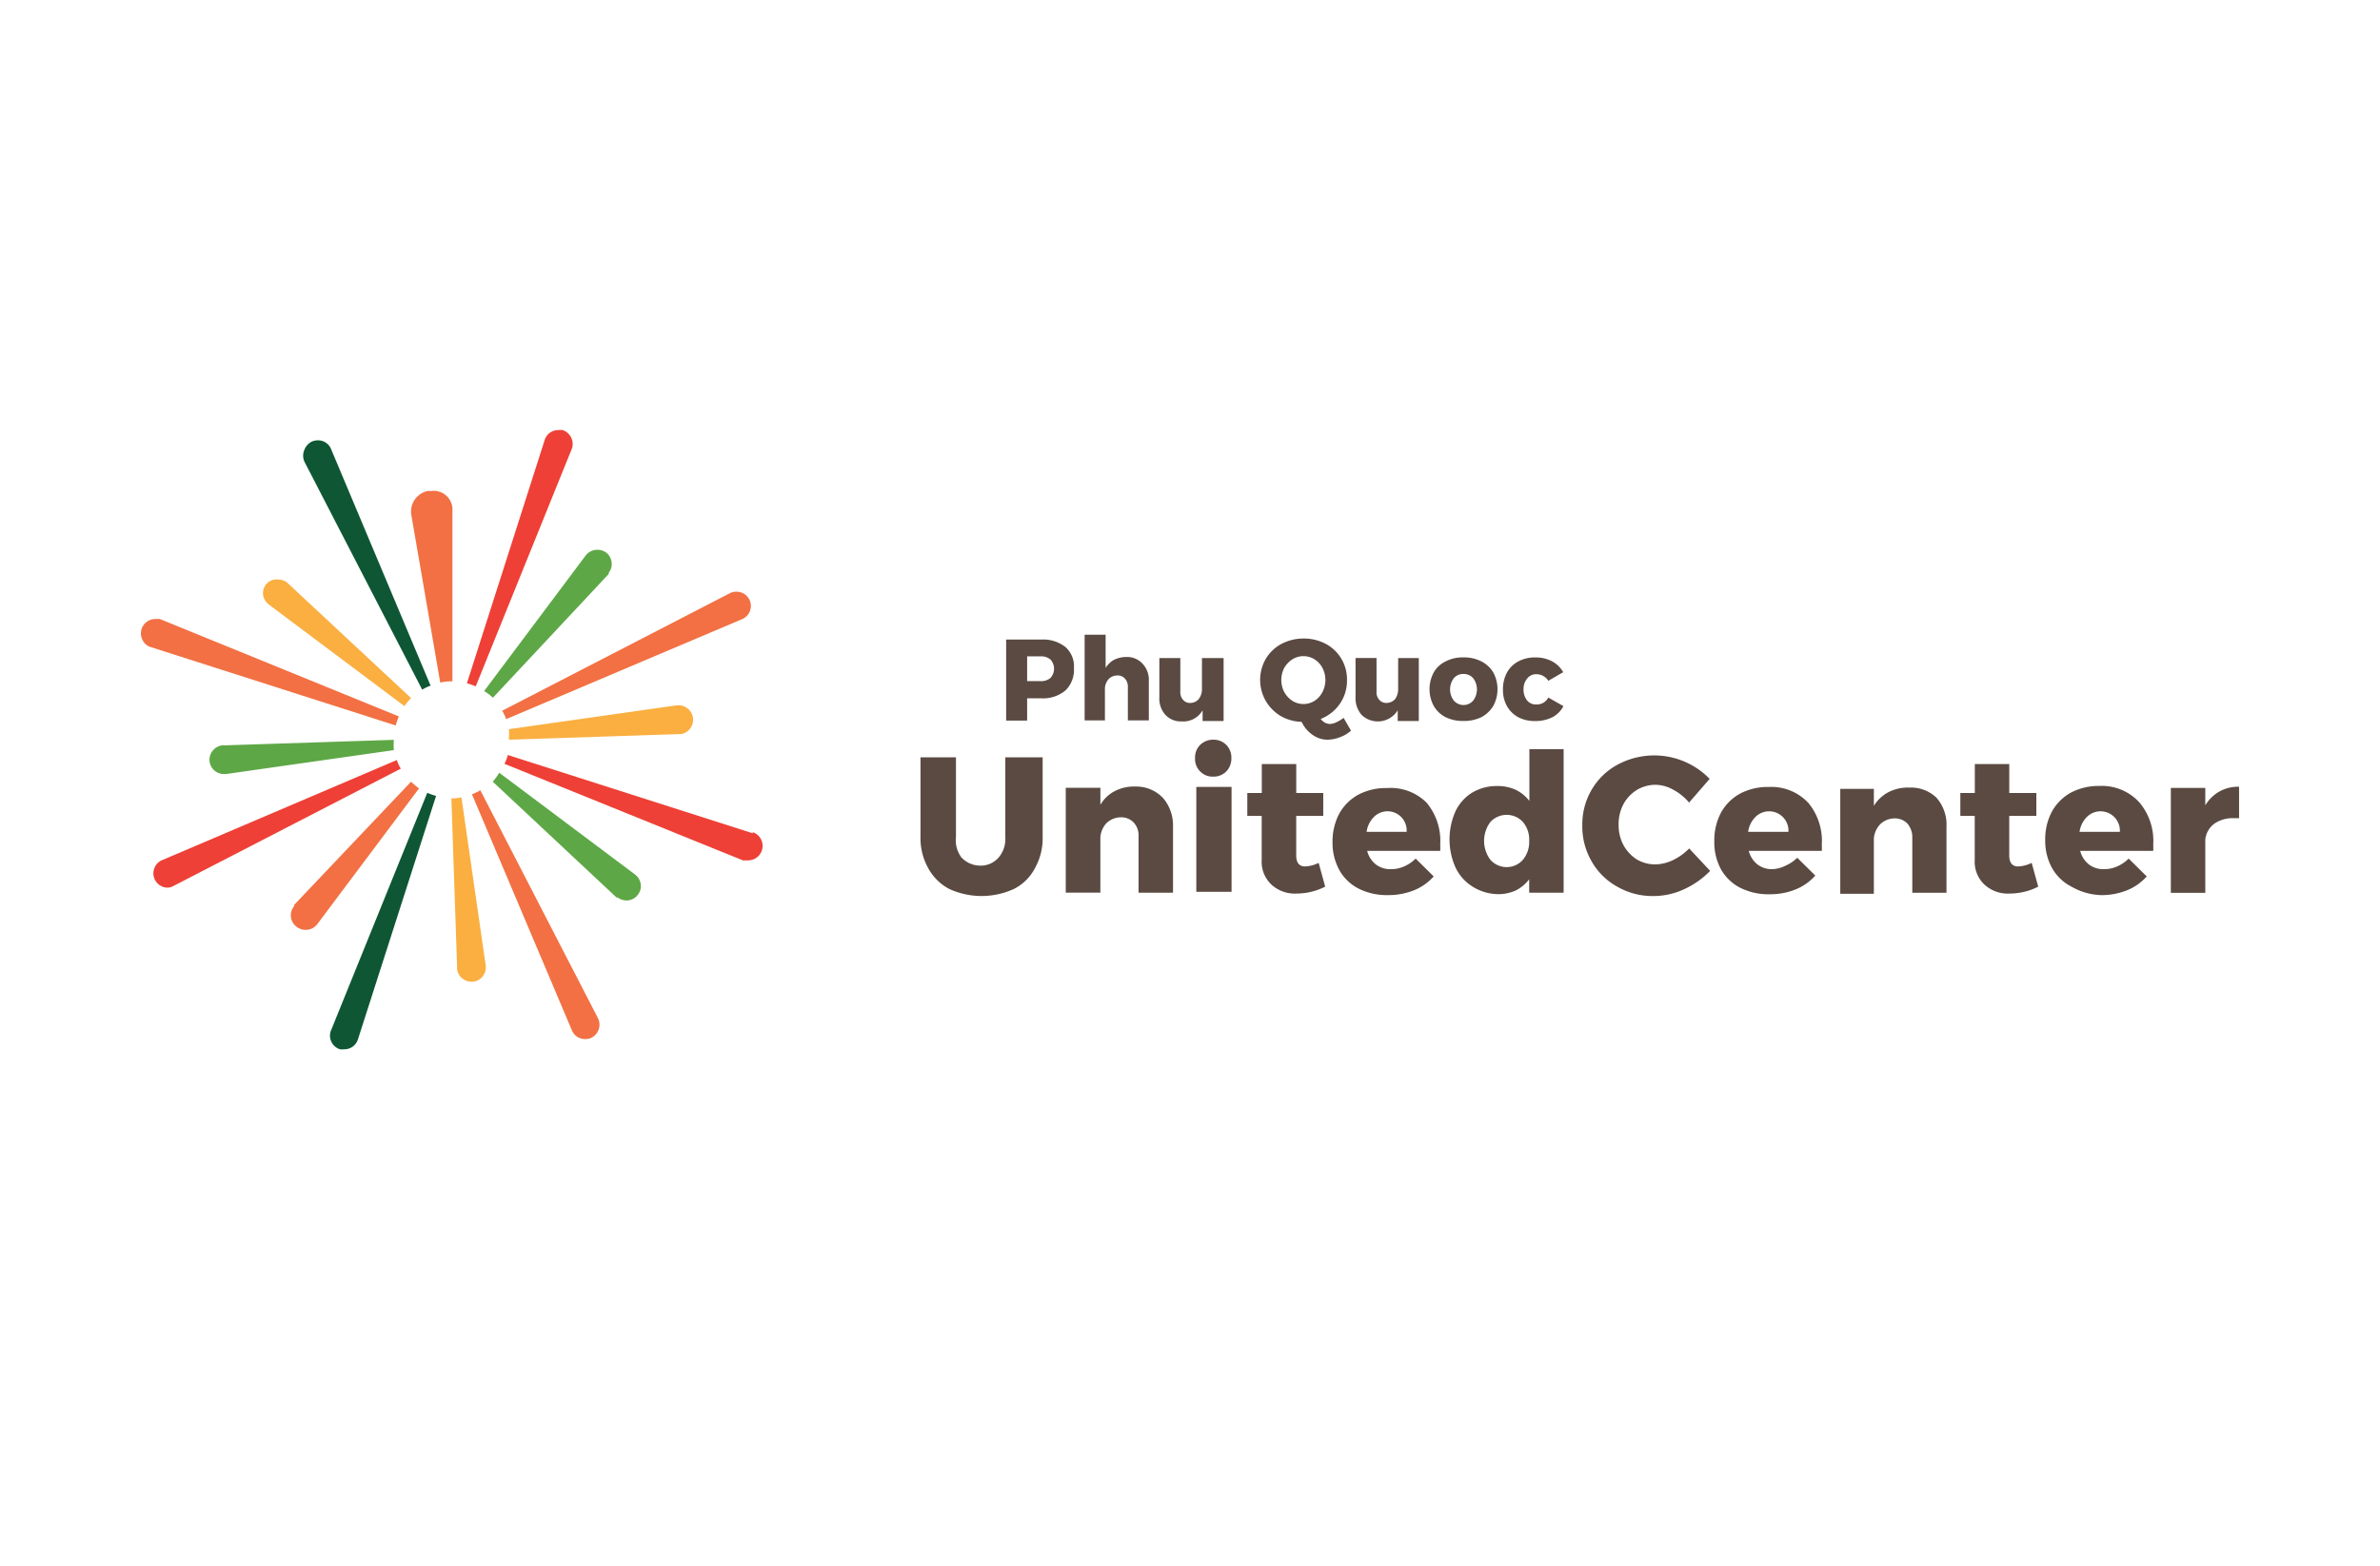<svg xmlns="http://www.w3.org/2000/svg" width="152" height="100" viewBox="0 0 152 100">
    <defs>
        <filter id="Rectangle_1494" x="0" y="0" width="152" height="100" filterUnits="userSpaceOnUse">
            <feOffset dy="3"/>
            <feGaussianBlur stdDeviation="3" result="blur"/>
            <feFlood flood-opacity=".161"/>
            <feComposite operator="in" in2="blur"/>
            <feComposite in="SourceGraphic"/>
        </filter>
        <style>
            .cls-2{fill:#5a4a42}.cls-3{fill:#5ea746}.cls-4{fill:#faaf40}.cls-5{fill:#f27043}.cls-6{fill:#ee4036}.cls-7{fill:#0f5734}
        </style>
    </defs>
    <g id="Group_8424" data-name="Group 8424" transform="translate(-964.516 6)">
        <g id="Vinpearl_Web_Logos-11" data-name="Vinpearl Web Logos-11" transform="translate(973.477 -13.784)">
            <path id="Path_11746" data-name="Path 11746" class="cls-2" d="M39.794 57.234a1.649 1.649 0 0 0 1.166.523 1.515 1.515 0 0 0 1.18-.483 1.823 1.823 0 0 0 .456-1.341V50.84h2.386v5.094A3.9 3.9 0 0 1 44.5 57.9a3.1 3.1 0 0 1-1.341 1.341 4.96 4.96 0 0 1-4.156 0 3.271 3.271 0 0 1-1.34-1.341 3.9 3.9 0 0 1-.483-1.971V50.84h2.265v5.094a1.823 1.823 0 0 0 .349 1.3z" transform="translate(12.647 5.312)"/>
            <path id="Path_11747" data-name="Path 11747" class="cls-2" d="M50.28 52.928a2.681 2.681 0 0 1 .67 1.877v4.209h-2.2v-3.58a1.22 1.22 0 0 0-.308-.9 1.1 1.1 0 0 0-.831-.335 1.341 1.341 0 0 0-.9.362 1.475 1.475 0 0 0-.4.925v3.526H44.1v-6.7h2.212V53.4a2.279 2.279 0 0 1 .912-.871 2.681 2.681 0 0 1 1.341-.295 2.346 2.346 0 0 1 1.716.7z" transform="translate(15.004 5.784)"/>
            <path id="Path_11748" data-name="Path 11748" class="cls-2" d="M52.258 50.335a1.139 1.139 0 0 1 .322.845 1.18 1.18 0 0 1-.322.845 1.139 1.139 0 0 1-.831.335 1.125 1.125 0 0 1-1.166-1.18 1.139 1.139 0 0 1 .322-.845 1.18 1.18 0 0 1 .844-.335 1.139 1.139 0 0 1 .831.335zm-1.917 2.681h2.252v6.7h-2.252z" transform="translate(17.101 5.026)"/>
            <path id="Path_11749" data-name="Path 11749" class="cls-2" d="M57.723 58.989a3.808 3.808 0 0 1-.858.322 4.022 4.022 0 0 1-.979.121 2.2 2.2 0 0 1-1.6-.576 2 2 0 0 1-.617-1.568v-2.817h-.919V53.01h.925v-1.85h2.2v1.85H57.6v1.461h-1.727v2.52c0 .469.188.71.576.71a2.212 2.212 0 0 0 .858-.228z" transform="translate(17.949 5.421)"/>
            <path id="Path_11750" data-name="Path 11750" class="cls-2" d="M62.816 53.237a3.807 3.807 0 0 1 .871 2.681 3.282 3.282 0 0 1 0 .4h-4.665a1.609 1.609 0 0 0 .563.871 1.5 1.5 0 0 0 .965.295 2.011 2.011 0 0 0 .831-.174 2.386 2.386 0 0 0 .737-.5l1.153 1.139a3.365 3.365 0 0 1-1.26.885 4.37 4.37 0 0 1-1.662.308 4.022 4.022 0 0 1-1.877-.416 2.949 2.949 0 0 1-1.233-1.193 3.619 3.619 0 0 1-.429-1.783 3.767 3.767 0 0 1 .429-1.81 3.083 3.083 0 0 1 1.233-1.22 3.807 3.807 0 0 1 1.823-.416 3.257 3.257 0 0 1 2.521.933zM61.542 55.1a1.223 1.223 0 0 0-2.1-.938 1.676 1.676 0 0 0-.456.938z" transform="translate(19.332 5.81)"/>
            <path id="Path_11751" data-name="Path 11751" class="cls-2" d="M69.671 50.45v9.169h-2.2v-.858a2.493 2.493 0 0 1-.845.71 2.681 2.681 0 0 1-1.139.241 3.137 3.137 0 0 1-1.635-.483 2.909 2.909 0 0 1-1.086-1.22 4.41 4.41 0 0 1 0-3.593 2.815 2.815 0 0 1 1.072-1.193 3.056 3.056 0 0 1 1.609-.416 2.748 2.748 0 0 1 1.166.241 2.453 2.453 0 0 1 .871.71V50.45zm-2.6 7.065a1.769 1.769 0 0 0 .4-1.206 1.743 1.743 0 0 0-.4-1.206 1.412 1.412 0 0 0-2.078 0 2.011 2.011 0 0 0 0 2.413 1.385 1.385 0 0 0 2.078 0z" transform="translate(21.23 5.179)"/>
            <path id="Path_11752" data-name="Path 11752" class="cls-2" d="M74.528 52.947a2.346 2.346 0 0 0-1.153-.322 2.319 2.319 0 0 0-1.193.335 2.48 2.48 0 0 0-.845.9 2.761 2.761 0 0 0-.308 1.341 2.681 2.681 0 0 0 .308 1.273 2.52 2.52 0 0 0 .845.912 2.306 2.306 0 0 0 1.193.322 2.681 2.681 0 0 0 1.113-.268 3.579 3.579 0 0 0 1.046-.751l1.341 1.434A5.563 5.563 0 0 1 75.2 59.3a4.625 4.625 0 0 1-1.93.429 4.491 4.491 0 0 1-2.332-.6 4.223 4.223 0 0 1-1.638-1.624 4.424 4.424 0 0 1-.59-2.292 4.357 4.357 0 0 1 .6-2.279 4.236 4.236 0 0 1 1.662-1.6 4.933 4.933 0 0 1 5.871.912l-1.314 1.515a3.378 3.378 0 0 0-1.005-.818z" transform="translate(23.384 5.282)"/>
            <path id="Path_11753" data-name="Path 11753" class="cls-2" d="M80.993 53.256a3.807 3.807 0 0 1 .871 2.681 3.285 3.285 0 0 1 0 .4H77.2a1.609 1.609 0 0 0 .563.871 1.5 1.5 0 0 0 .965.295 2.011 2.011 0 0 0 .831-.228 2.386 2.386 0 0 0 .737-.5l1.153 1.139a3.365 3.365 0 0 1-1.26.885 4.37 4.37 0 0 1-1.662.308 4.022 4.022 0 0 1-1.877-.416 2.949 2.949 0 0 1-1.233-1.193A3.62 3.62 0 0 1 75 55.7a3.767 3.767 0 0 1 .429-1.81 3.083 3.083 0 0 1 1.233-1.22 3.807 3.807 0 0 1 1.823-.416 3.231 3.231 0 0 1 2.507 1.005zm-1.26 1.863a1.236 1.236 0 0 0-2.118-.938 1.676 1.676 0 0 0-.456.938z" transform="translate(25.525 5.791)"/>
            <path id="Path_11754" data-name="Path 11754" class="cls-2" d="M87.126 52.911a2.6 2.6 0 0 1 .657 1.877V59H85.6v-3.582a1.34 1.34 0 0 0-.308-.831 1.1 1.1 0 0 0-.831-.335 1.341 1.341 0 0 0-.9.362 1.488 1.488 0 0 0-.416.925v3.526H81v-6.7h2.145v1.086a2.4 2.4 0 0 1 .925-.871 2.681 2.681 0 0 1 1.341-.295 2.346 2.346 0 0 1 1.716.63z" transform="translate(27.569 5.801)"/>
            <path id="Path_11755" data-name="Path 11755" class="cls-2" d="M91.693 58.989a3.579 3.579 0 0 1-.858.322 4.022 4.022 0 0 1-.979.121 2.2 2.2 0 0 1-1.6-.576 2 2 0 0 1-.617-1.568v-2.817h-.919V53.01h.925v-1.85h2.2v1.85h1.729v1.461h-1.731v2.52c0 .469.188.71.576.71a2.212 2.212 0 0 0 .858-.228z" transform="translate(29.517 5.421)"/>
            <path id="Path_11756" data-name="Path 11756" class="cls-2" d="M96.793 53.27a3.807 3.807 0 0 1 .871 2.681 3.287 3.287 0 0 1 0 .4H93a1.609 1.609 0 0 0 .563.871 1.5 1.5 0 0 0 .965.295 2.011 2.011 0 0 0 .831-.174 2.386 2.386 0 0 0 .737-.5l1.153 1.139a3.365 3.365 0 0 1-1.26.885 4.316 4.316 0 0 1-1.662.308 4.021 4.021 0 0 1-1.9-.55 2.949 2.949 0 0 1-1.233-1.193 3.619 3.619 0 0 1-.429-1.783 3.767 3.767 0 0 1 .429-1.81 3.083 3.083 0 0 1 1.233-1.22 3.807 3.807 0 0 1 1.823-.416 3.231 3.231 0 0 1 2.543 1.067zm-1.26 1.863a1.236 1.236 0 0 0-2.118-.938 1.676 1.676 0 0 0-.456.938z" transform="translate(30.892 5.777)"/>
            <path id="Path_11757" data-name="Path 11757" class="cls-2" d="M99.847 52.549a2.48 2.48 0 0 1 1.26-.308v2.011h-.335a2.038 2.038 0 0 0-1.26.362 1.448 1.448 0 0 0-.563 1.005v3.4h-2.2v-6.7h2.2v1.113a2.467 2.467 0 0 1 .898-.883z" transform="translate(32.932 5.788)"/>
            <path id="Path_11758" data-name="Path 11758" class="cls-3" d="m16.953 50.4 7.4-7.909v-.08a.871.871 0 0 0 .174-.684.9.9 0 0 0-.349-.6.938.938 0 0 0-.563-.174.938.938 0 0 0-.737.362l-6.488 8.66a3.083 3.083 0 0 1 .563.429z" transform="translate(5.568 1.944)"/>
            <path id="Path_11759" data-name="Path 11759" class="cls-4" d="m17.637 50.558 10.818-.358h.107a.925.925 0 0 0-.134-1.837h-.134L17.57 49.888a5.2 5.2 0 0 1 0 .643z" transform="translate(5.97 4.467)"/>
            <path id="Path_11760" data-name="Path 11760" class="cls-5" d="M32.626 44.679a.912.912 0 0 0-.416-1.729.858.858 0 0 0-.416.094L17.25 50.551a2.8 2.8 0 0 1 .255.536z" transform="translate(5.861 2.625)"/>
            <path id="Path_11761" data-name="Path 11761" class="cls-6" d="m33.218 55.73-15.644-5a2.574 2.574 0 0 1-.214.563l15.228 6.166h.349a.925.925 0 0 0 .282-1.8z" transform="translate(5.898 5.274)"/>
            <path id="Path_11762" data-name="Path 11762" class="cls-5" d="M22.218 67.8a.912.912 0 0 0 .818.5.952.952 0 0 0 .429-.094.938.938 0 0 0 .389-1.247L16.346 52.41a2.8 2.8 0 0 1-.536.255z" transform="translate(5.37 5.846)"/>
            <path id="Path_11763" data-name="Path 11763" class="cls-7" d="M9.092 67.758a.912.912 0 0 0 .59 1.153 1.019 1.019 0 0 0 .282 0 .9.9 0 0 0 .871-.643l4.987-15.537a4.716 4.716 0 0 1-.563-.2z" transform="translate(3.067 5.887)"/>
            <path id="Path_11764" data-name="Path 11764" class="cls-6" d="M1.126 57.391a.917.917 0 0 0 .429 1.729.939.939 0 0 0 .282-.067l14.6-7.534a2.574 2.574 0 0 1-.255-.55z" transform="translate(.201 5.356)"/>
            <path id="Path_11765" data-name="Path 11765" class="cls-5" d="M1.247 44.25H.965a.925.925 0 0 0-.885.643.9.9 0 0 0 .067.7.831.831 0 0 0 .536.456l15.63 5a4.182 4.182 0 0 1 .2-.576z" transform="translate(0 3.068)"/>
            <path id="Path_11766" data-name="Path 11766" class="cls-7" d="M9.527 36.236a.9.9 0 0 0-.818-.5.938.938 0 0 0-.416.094.992.992 0 0 0-.456.536.938.938 0 0 0 0 .71l7.534 14.585a2.8 2.8 0 0 1 .536-.255z" transform="translate(2.632 .17)"/>
            <path id="Path_11767" data-name="Path 11767" class="cls-6" d="M22.286 36.406a.938.938 0 0 0-.6-1.153.885.885 0 0 0-.282 0 .9.9 0 0 0-.871.643L15.57 51.42a4.717 4.717 0 0 1 .563.2z" transform="translate(5.289)"/>
            <path id="Path_11768" data-name="Path 11768" class="cls-3" d="m16.8 52.146 7.909 7.4h.08a.912.912 0 0 0 .55.188.9.9 0 0 0 .737-.375.871.871 0 0 0 .174-.684.925.925 0 0 0-.362-.6l-8.673-6.5a3.821 3.821 0 0 1-.416.576z" transform="translate(5.707 5.56)"/>
            <path id="Path_11769" data-name="Path 11769" class="cls-4" d="m14.833 52.79.367 10.832a.3.3 0 0 0 0 .107.925.925 0 0 0 .9.791h.134a.925.925 0 0 0 .791-1.046L15.477 52.75a3.526 3.526 0 0 1-.657.067z" transform="translate(5.033 5.962)"/>
            <path id="Path_11770" data-name="Path 11770" class="cls-5" d="M7.394 59.869v.08a.912.912 0 0 0 .188 1.341.9.9 0 0 0 .55.174.925.925 0 0 0 .737-.362l6.5-8.673a3.754 3.754 0 0 1-.508-.429z" transform="translate(2.432 5.707)"/>
            <path id="Path_11771" data-name="Path 11771" class="cls-3" d="M4.237 50.359H4.1a.938.938 0 0 0-.788 1.041.925.925 0 0 0 .912.791h.134l10.724-1.528a3.619 3.619 0 0 1 0-.657z" transform="translate(1.112 5.029)"/>
            <path id="Path_11772" data-name="Path 11772" class="cls-4" d="M7.39 42.56a.938.938 0 0 0-.55-.188.885.885 0 0 0-.791.308.938.938 0 0 0-.188.684.979.979 0 0 0 .362.6l8.66 6.488a5.081 5.081 0 0 1 .429-.509z" transform="translate(1.98 2.426)"/>
            <path id="Path_11773" data-name="Path 11773" class="cls-5" d="M15.551 50.3V39.45a1.2 1.2 0 0 0-1.341-1.3h-.228a1.341 1.341 0 0 0-1.059 1.515l1.85 10.724a3.123 3.123 0 0 1 .71-.08z" transform="translate(4.382 .99)"/>
            <path id="Path_11774" data-name="Path 11774" class="cls-2" d="M45.054 45.713a1.649 1.649 0 0 1 .536 1.341 1.837 1.837 0 0 1-.536 1.421 2.225 2.225 0 0 1-1.542.509H42.6v1.421h-1.34v-5.174h2.265a2.279 2.279 0 0 1 1.529.482zm-.965 1.971a.871.871 0 0 0 0-1.18.925.925 0 0 0-.643-.2H42.6v1.582h.845a.925.925 0 0 0 .643-.2z" transform="translate(14.037 3.4)"/>
            <path id="Path_11775" data-name="Path 11775" class="cls-2" d="M48.7 46.85a1.515 1.515 0 0 1 .4 1.113v2.507h-1.339v-2.132a.764.764 0 0 0-.188-.536.6.6 0 0 0-.5-.2.751.751 0 0 0-.563.255.965.965 0 0 0-.214.657v1.957H45V45h1.341v2.118a1.461 1.461 0 0 1 .55-.523 1.8 1.8 0 0 1 .778-.174 1.341 1.341 0 0 1 1.031.429z" transform="translate(15.31 3.323)"/>
            <path id="Path_11776" data-name="Path 11776" class="cls-2" d="M52.663 46.11v4.022h-1.341v-.684a1.421 1.421 0 0 1-1.341.71 1.34 1.34 0 0 1-1.032-.416 1.542 1.542 0 0 1-.389-1.113V46.11h1.34v2.145a.71.71 0 0 0 .174.523.563.563 0 0 0 .456.2.71.71 0 0 0 .55-.255 1.019 1.019 0 0 0 .2-.643v-1.97z" transform="translate(16.522 3.701)"/>
            <path id="Path_11777" data-name="Path 11777" class="cls-2" d="M59.164 51.065a2.145 2.145 0 0 1-.7.416 2.265 2.265 0 0 1-.8.161 1.609 1.609 0 0 1-.952-.308 2.038 2.038 0 0 1-.7-.831 2.842 2.842 0 0 1-1.341-.375 2.683 2.683 0 0 1-.952-3.646 2.6 2.6 0 0 1 .992-.952 3.03 3.03 0 0 1 1.434-.349 2.976 2.976 0 0 1 1.421.349 2.56 2.56 0 0 1 1.341 2.306 2.587 2.587 0 0 1-.456 1.515 2.681 2.681 0 0 1-1.22.965.751.751 0 0 0 .576.322 1.112 1.112 0 0 0 .416-.107 2.547 2.547 0 0 0 .469-.282zM54.9 48.6a1.622 1.622 0 0 0 .523.563 1.332 1.332 0 0 0 1.408 0 1.475 1.475 0 0 0 .509-.563 1.676 1.676 0 0 0 0-1.542 1.434 1.434 0 0 0-.509-.55 1.332 1.332 0 0 0-1.408 0 1.582 1.582 0 0 0-.523.55 1.676 1.676 0 0 0 0 1.542z" transform="translate(18.158 3.384)"/>
            <path id="Path_11778" data-name="Path 11778" class="cls-2" d="M61.945 46.11v4.022H60.6v-.684a1.494 1.494 0 0 1-2.306.295 1.609 1.609 0 0 1-.389-1.113v-2.52h1.341v2.145a.71.71 0 0 0 .174.523.59.59 0 0 0 .469.2.737.737 0 0 0 .55-.255 1.113 1.113 0 0 0 .188-.643v-1.97z" transform="translate(19.706 3.701)"/>
            <path id="Path_11779" data-name="Path 11779" class="cls-2" d="M64.741 46.335a1.863 1.863 0 0 1 .764.71 2.252 2.252 0 0 1 0 2.131 1.984 1.984 0 0 1-.764.724 2.587 2.587 0 0 1-1.139.241 2.507 2.507 0 0 1-1.139-.241 1.81 1.81 0 0 1-.764-.724 2.252 2.252 0 0 1 0-2.131 1.7 1.7 0 0 1 .764-.71 2.346 2.346 0 0 1 1.137-.255 2.413 2.413 0 0 1 1.141.255zm-1.756 1.072a1.186 1.186 0 0 0 0 1.434.818.818 0 0 0 1.233 0 1.186 1.186 0 0 0 0-1.434.8.8 0 0 0-.617-.268.778.778 0 0 0-.616.268z" transform="translate(20.905 3.69)"/>
            <path id="Path_11780" data-name="Path 11780" class="cls-2" d="M67.048 47.153a.7.7 0 0 0-.576.282 1.032 1.032 0 0 0-.228.684 1.1 1.1 0 0 0 .228.71.71.71 0 0 0 .576.255.818.818 0 0 0 .778-.442l.965.55a1.649 1.649 0 0 1-.71.71 2.373 2.373 0 0 1-1.1.241 2.265 2.265 0 0 1-1.072-.241 1.85 1.85 0 0 1-.724-.71 2.1 2.1 0 0 1-.255-1.059 2.238 2.238 0 0 1 .255-1.086 1.756 1.756 0 0 1 .724-.71 2.2 2.2 0 0 1 1.086-.255 2.239 2.239 0 0 1 1.059.241 1.81 1.81 0 0 1 .724.7l-.952.55a.9.9 0 0 0-.778-.42z" transform="translate(22.097 3.691)"/>
        </g>
    </g>
</svg>
